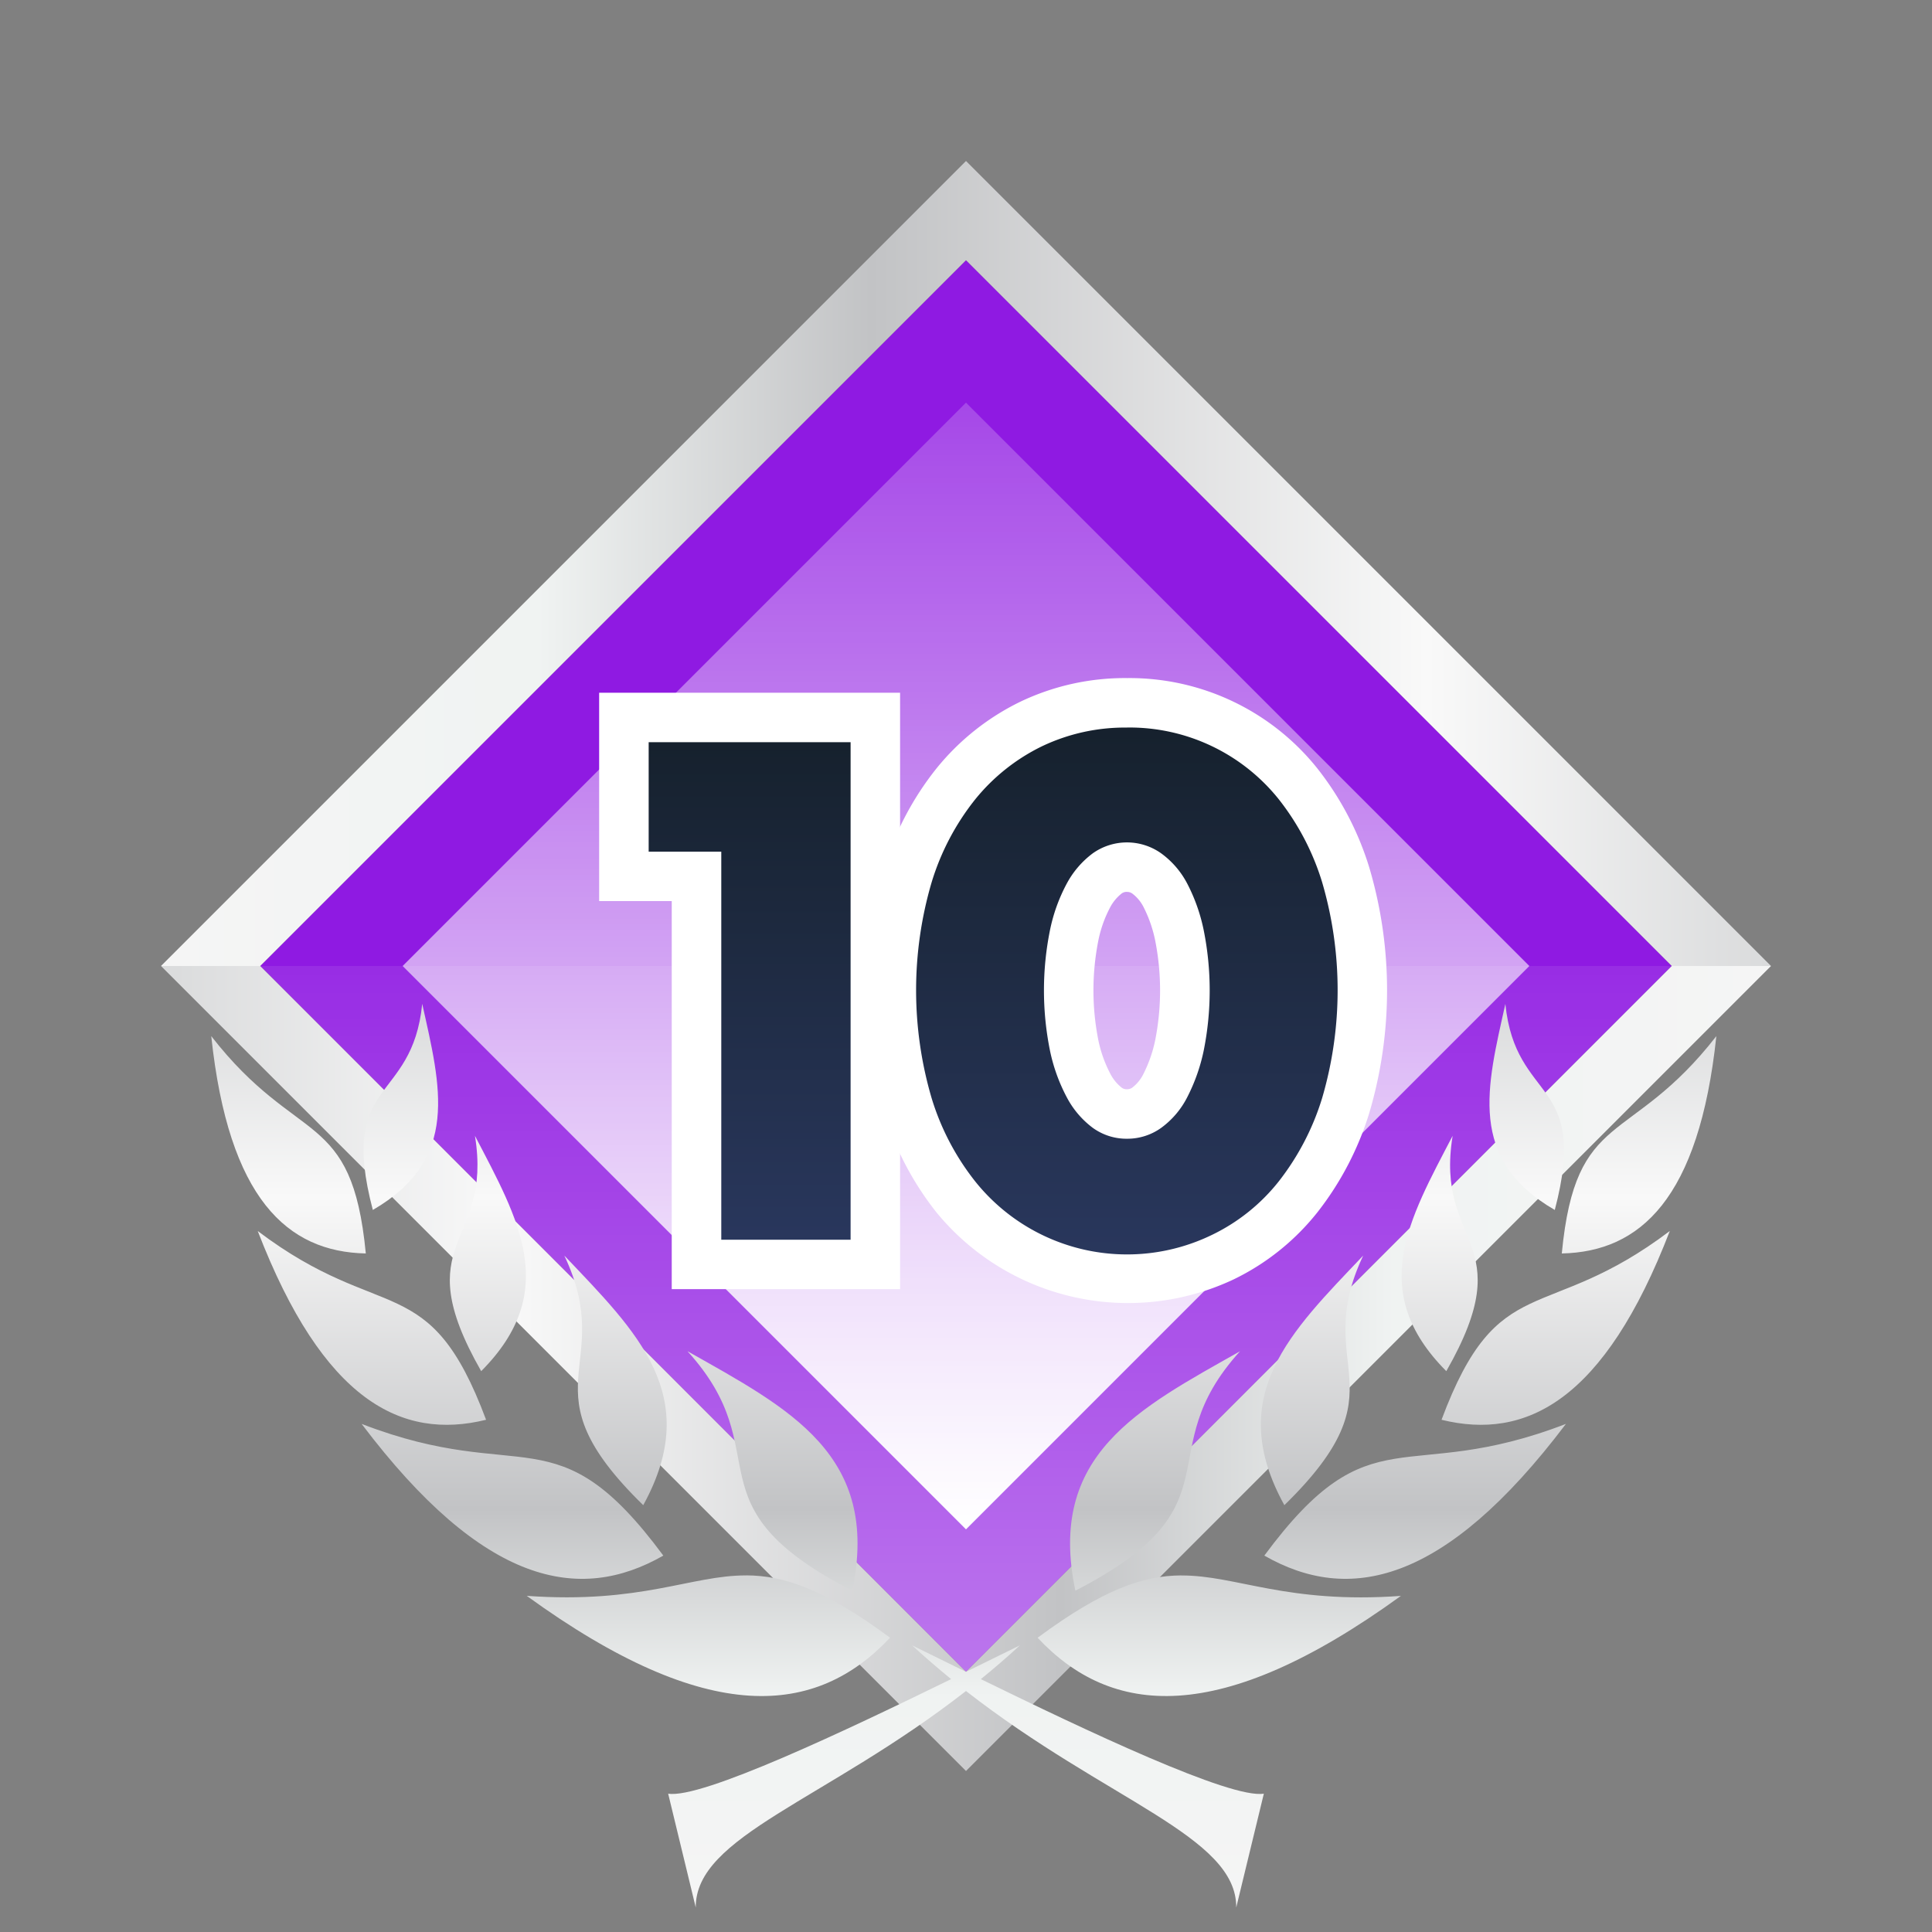 <svg xmlns="http://www.w3.org/2000/svg" xmlns:xlink="http://www.w3.org/1999/xlink" viewBox="0 0 120 120"><rect x="0" y="0" width="120" height="120" fill="#808080" stroke="none"/><defs><style>.cls-1{isolation:isolate;}.cls-2{fill:none;}.cls-3{fill:#8f1ae2;}.cls-4{opacity:0.4;fill:url(#무제_그라디언트_3);}.cls-4,.cls-7{mix-blend-mode:overlay;}.cls-5{fill:url(#무제_그라디언트_51);}.cls-6{fill:url(#무제_그라디언트_51-2);}.cls-7{fill:url(#무제_그라디언트_3-2);}.cls-8{fill:url(#무제_그라디언트_130);}.cls-9{fill:#fff;}.cls-10{fill:url(#무제_그라디언트_130-2);}.cls-11{fill:url(#무제_그라디언트_51-3);}</style><linearGradient id="무제_그라디언트_3" x1="60" y1="60" x2="60" y2="103.84" gradientUnits="userSpaceOnUse"><stop offset="0" stop-color="#fff" stop-opacity="0.2"/><stop offset="1" stop-color="#fff"/></linearGradient><linearGradient id="무제_그라디언트_51" x1="110" y1="85" x2="10" y2="85" gradientUnits="userSpaceOnUse"><stop offset="0" stop-color="#f5f5f5"/><stop offset="0.234" stop-color="#f0f3f2"/><stop offset="0.441" stop-color="#c2c3c5"/><stop offset="0.786" stop-color="#f9f9f9"/><stop offset="0.998" stop-color="#dadbdc"/></linearGradient><linearGradient id="무제_그라디언트_51-2" x1="10" y1="35" x2="110" y2="35" xlink:href="#무제_그라디언트_51"/><linearGradient id="무제_그라디언트_3-2" x1="60" y1="25.009" x2="60" y2="94.991" gradientTransform="translate(60 144.853) rotate(-135)" xlink:href="#무제_그라디언트_3"/><linearGradient id="무제_그라디언트_130" x1="46.56" y1="78.535" x2="46.56" y2="44.553" gradientUnits="userSpaceOnUse"><stop offset="0" stop-color="#2a385f"/><stop offset="1" stop-color="#15202b"/></linearGradient><linearGradient id="무제_그라디언트_130-2" x1="69.986" y1="79.395" x2="69.986" y2="43.651" xlink:href="#무제_그라디언트_130"/><linearGradient id="무제_그라디언트_51-3" x1="59.864" y1="118.473" x2="59.864" y2="62.348" xlink:href="#무제_그라디언트_51"/></defs><title>자산 58</title><g class="cls-1"><g id="레이어_2" data-name="레이어 2"><g id="레이어_1-2" data-name="레이어 1"><rect class="cls-2" width="120" height="120"/><rect class="cls-3" x="29" y="29" width="61.999" height="61.999" transform="translate(144.853 60) rotate(135)"/><polygon class="cls-4" points="16.16 60 60 103.84 103.84 60 16.16 60"/><polygon class="cls-5" points="103.84 60 60 103.84 16.16 60 10 60 60 110 110 60 103.84 60"/><polygon class="cls-6" points="60 10 10 60 16.16 60 60 16.16 103.84 60 110 60 60 10"/><rect class="cls-7" x="35.258" y="35.258" width="49.485" height="49.485" transform="translate(144.853 60) rotate(135)"/><polygon class="cls-8" points="43.261 78.535 43.261 54.432 38.751 54.432 38.751 44.553 54.369 44.553 54.369 78.535 43.261 78.535"/><path class="cls-9" d="M52.832,46.09V77H44.8V52.9h-4.51v-6.8H52.832m3.074-3.074H37.214V55.969h4.509v24.1H55.906V43.016Z"/><path class="cls-10" d="M70.007,79.4a13.325,13.325,0,0,1-10.644-5.059,17.285,17.285,0,0,1-2.973-5.664,25.3,25.3,0,0,1,0-14.339,17.063,17.063,0,0,1,2.978-5.649,13.765,13.765,0,0,1,4.658-3.709A13.653,13.653,0,0,1,80.631,48.69a17.3,17.3,0,0,1,2.954,5.643,25.361,25.361,0,0,1,0,14.339,17.552,17.552,0,0,1-2.95,5.658,13.447,13.447,0,0,1-4.672,3.745A13.593,13.593,0,0,1,70.007,79.4Zm0-25.537a2.02,2.02,0,0,0-1.235.388A4.209,4.209,0,0,0,67.6,55.634a9.064,9.064,0,0,0-.884,2.485,17.37,17.37,0,0,0,0,6.785,9.393,9.393,0,0,0,.891,2.5,4.151,4.151,0,0,0,1.168,1.4,2.029,2.029,0,0,0,1.235.386,2.084,2.084,0,0,0,1.23-.4,3.885,3.885,0,0,0,1.146-1.374,9.907,9.907,0,0,0,.879-2.514,17.452,17.452,0,0,0,0-6.786,9.573,9.573,0,0,0-.873-2.5,3.919,3.919,0,0,0-1.152-1.359A2.077,2.077,0,0,0,70.007,53.858Z"/><path class="cls-9" d="M70.007,45.188a11.868,11.868,0,0,1,9.429,4.468A15.741,15.741,0,0,1,82.121,54.8a23.827,23.827,0,0,1,0,13.4,15.979,15.979,0,0,1-2.685,5.165A11.837,11.837,0,0,1,75.3,76.69a12.072,12.072,0,0,1-14.736-3.32,15.687,15.687,0,0,1-2.7-5.165,23.779,23.779,0,0,1,0-13.4,15.456,15.456,0,0,1,2.7-5.145,12.2,12.2,0,0,1,4.14-3.3,11.953,11.953,0,0,1,5.308-1.169m0,25.538a3.606,3.606,0,0,0,2.112-.676,5.368,5.368,0,0,0,1.619-1.906,11.392,11.392,0,0,0,1.025-2.911,18.986,18.986,0,0,0,0-7.44,11.038,11.038,0,0,0-1.025-2.91A5.409,5.409,0,0,0,72.119,53a3.667,3.667,0,0,0-4.243,0,5.693,5.693,0,0,0-1.62,1.886,10.556,10.556,0,0,0-1.044,2.91,18.885,18.885,0,0,0,0,7.44,10.883,10.883,0,0,0,1.044,2.911,5.645,5.645,0,0,0,1.62,1.906,3.571,3.571,0,0,0,2.131.676m0-28.612a15.061,15.061,0,0,0-6.655,1.479,15.3,15.3,0,0,0-5.174,4.118,18.6,18.6,0,0,0-3.253,6.154,26.845,26.845,0,0,0,0,15.276,18.818,18.818,0,0,0,3.244,6.164,15.382,15.382,0,0,0,18.462,4.154,14.949,14.949,0,0,0,5.2-4.169,19.07,19.07,0,0,0,3.213-6.149,26.857,26.857,0,0,0,0-15.276,18.856,18.856,0,0,0-3.221-6.14,14.934,14.934,0,0,0-11.821-5.611Zm0,25.537a.508.508,0,0,1-.341-.1,2.679,2.679,0,0,1-.717-.89,7.9,7.9,0,0,1-.735-2.087,15.906,15.906,0,0,1,0-6.129,7.575,7.575,0,0,1,.725-2.064,2.706,2.706,0,0,1,.727-.886.5.5,0,0,1,.339-.1.54.54,0,0,1,.346.119,2.427,2.427,0,0,1,.685.838,8.088,8.088,0,0,1,.721,2.094,15.937,15.937,0,0,1,0,6.13,8.389,8.389,0,0,1-.736,2.123,2.389,2.389,0,0,1-.674.837.533.533,0,0,1-.343.115Z"/><g id="layer1"><path id="path8735" class="cls-11" d="M26.225,62.348c-.63,6.261-5.239,4.544-3.068,12.805C28.6,71.994,27.37,67.5,26.225,62.348Zm67.277,0c-1.145,5.154-2.379,9.646,3.068,12.805C98.741,66.892,94.132,68.609,93.5,62.348ZM13.121,64.355c1.077,10.125,4.738,13.4,9.6,13.5C21.851,68.814,18.5,71.266,13.121,64.355Zm93.485,0c-5.378,6.911-8.734,4.459-9.6,13.5C101.864,77.751,105.529,74.48,106.606,64.355ZM29.5,70.547c1.125,6.9-4.318,6.376.388,14.618C34.825,80.208,32.211,75.749,29.5,70.547Zm60.726,0c-2.712,5.2-5.33,9.661-.393,14.618C94.538,76.923,89.1,77.447,90.226,70.547ZM16.008,76.46c4.068,10.557,8.94,13.014,14.183,11.725C26.662,78.734,23.768,82.33,16.008,76.46Zm87.706,0c-7.759,5.87-10.649,2.274-14.178,11.725C94.779,89.474,99.647,87.017,103.714,76.46ZM35.053,77.989c3.315,7.025-2.655,8.136,4.9,15.5C43.7,86.681,39.542,82.714,35.053,77.989Zm49.616,0c-4.489,4.726-8.65,8.692-4.895,15.5C87.324,86.125,81.354,85.014,84.669,77.989ZM42.7,83.925c5.8,6.388-.18,9.509,10.234,14.879C54.712,90.352,49,87.488,42.7,83.925Zm34.329,0C70.723,87.488,65.015,90.352,66.794,98.8c10.414-5.37,4.43-8.491,10.234-14.879ZM22.462,88.441C30.039,98.472,35.993,99.6,41.2,96.621,34.535,87.608,32.546,92.334,22.462,88.441Zm74.8,0c-10.085,3.893-12.068-.833-18.732,8.18C83.735,99.6,89.684,98.471,97.262,88.441ZM46.354,97.852c-3.435-.013-6.525,1.78-13.638,1.269,11.309,8.2,18,7.463,22.566,2.6-4.066-3.011-6.577-3.863-8.928-3.872Zm27.016,0c-2.35.009-4.858.861-8.923,3.872,4.562,4.86,11.257,5.593,22.566-2.6-7.113.511-10.208-1.282-13.643-1.269Zm-16.721,4.341c.809.745,1.621,1.44,2.428,2.1-6.524,3.191-15.507,7.452-17.576,7.115l1.713,7.068c-.028-4.433,8.019-6.609,16.786-13.444,8.768,6.837,16.815,9.011,16.786,13.444l1.714-7.068c-2.069.337-11.052-3.923-17.577-7.115.808-.657,1.619-1.352,2.429-2.1-.938.459-2.106,1.036-3.352,1.647-1.245-.611-2.415-1.189-3.352-1.647Z"/></g></g></g></g></svg>
